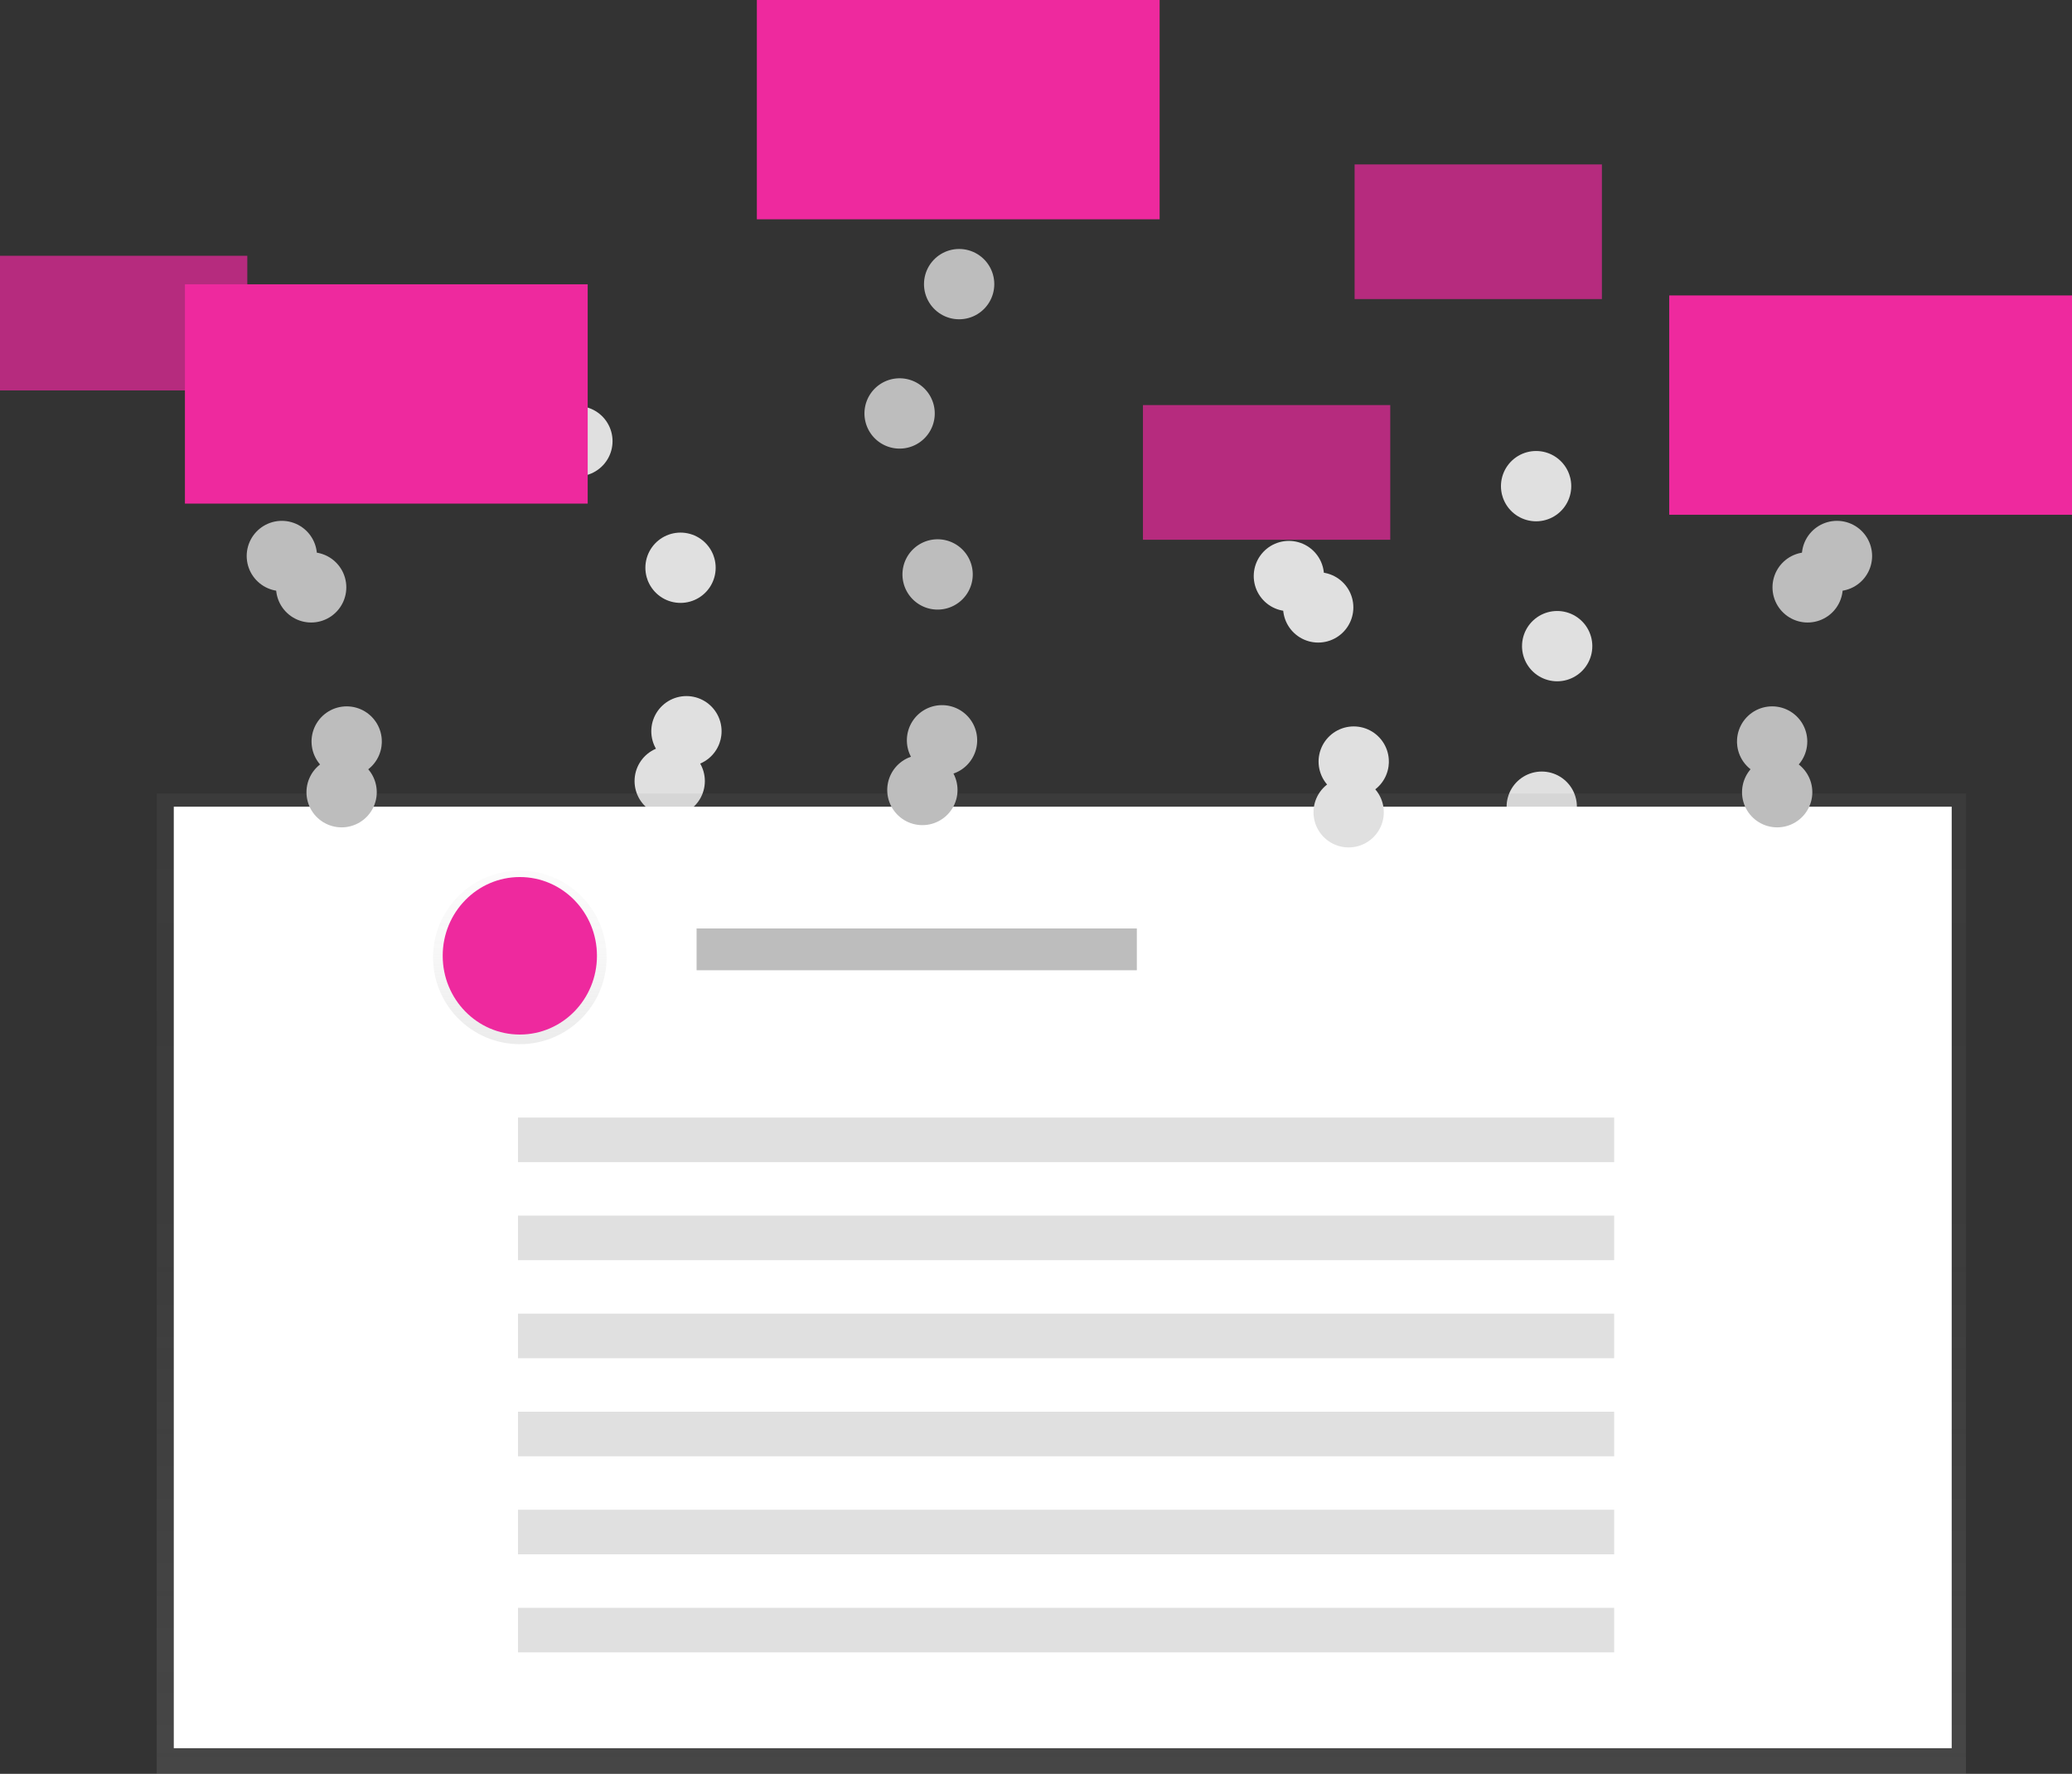 <svg id="Flat-design_publications" xmlns="http://www.w3.org/2000/svg" xmlns:xlink="http://www.w3.org/1999/xlink" width="294.76" height="252.29" viewBox="0 0 294.76 252.29">
  <rect x="0" y="0" width="294.76" height="252.29" fill="#333333" stroke="none"/>
  <defs>
    <linearGradient id="linear-gradient" x1="0.5" y1="1" x2="0.5" gradientUnits="objectBoundingBox">
      <stop offset="0" stop-color="gray" stop-opacity="0.251"/>
      <stop offset="0.54" stop-color="gray" stop-opacity="0.122"/>
      <stop offset="1" stop-color="gray" stop-opacity="0.102"/>
    </linearGradient>
    <linearGradient id="linear-gradient-2" x1="0.5" y1="1" x2="0.5" gradientUnits="objectBoundingBox">
      <stop offset="0" stop-color="#b3b3b3" stop-opacity="0.251"/>
      <stop offset="0.54" stop-color="#b3b3b3" stop-opacity="0.102"/>
      <stop offset="1" stop-color="#b3b3b3" stop-opacity="0.051"/>
    </linearGradient>
  </defs>
  <path id="Tracé_1149" data-name="Tracé 1149" d="M807.874,269.876S816.749,236.913,799,203" transform="translate(-588.547 -155.141)" fill="none" stroke="#e0e0e0" stroke-linecap="round" stroke-linejoin="round" stroke-width="10" stroke-dasharray="0 23"/>
  <line id="Ligne_44" data-name="Ligne 44" transform="translate(95.271 111.09)" fill="none" stroke="#e0e0e0" stroke-linecap="round" stroke-linejoin="round" stroke-width="10"/>
  <path id="Tracé_1150" data-name="Tracé 1150" d="M362.732,270.7c3.131-12.792,4.066-39.46-37.292-50.781" transform="translate(-265.081 -166.698)" fill="none" stroke="#e0e0e0" stroke-linecap="round" stroke-linejoin="round" stroke-width="10" stroke-dasharray="0 23.61"/>
  <line id="Ligne_45" data-name="Ligne 45" transform="translate(56.578 52.509)" fill="none" stroke="#e0e0e0" stroke-linecap="round" stroke-linejoin="round" stroke-width="10"/>
  <rect id="Rectangle_345" data-name="Rectangle 345" width="257.384" height="139.435" transform="translate(22.29 112.854)" fill="url(#linear-gradient)"/>
  <rect id="Rectangle_346" data-name="Rectangle 346" width="252.924" height="133.91" transform="translate(24.722 114.735)" fill="#fff"/>
  <circle id="Ellipse_355" data-name="Ellipse 355" cx="12.343" cy="12.343" r="12.343" transform="translate(61.607 123.826)" fill="url(#linear-gradient-2)"/>
  <ellipse id="Ellipse_356" data-name="Ellipse 356" cx="10.972" cy="11.201" rx="10.972" ry="11.201" transform="translate(62.978 124.741)" fill="#ee299e"/>
  <rect id="Rectangle_347" data-name="Rectangle 347" width="62.632" height="5.943" transform="translate(99.094 132.055)" fill="#bdbdbd"/>
  <rect id="Rectangle_348" data-name="Rectangle 348" width="155.938" height="6.339" transform="translate(73.69 172.895)" fill="#e0e0e0"/>
  <rect id="Rectangle_349" data-name="Rectangle 349" width="155.938" height="6.339" transform="translate(73.69 158.949)" fill="#e0e0e0"/>
  <rect id="Rectangle_350" data-name="Rectangle 350" width="155.938" height="6.339" transform="translate(73.69 186.84)" fill="#e0e0e0"/>
  <rect id="Rectangle_351" data-name="Rectangle 351" width="155.938" height="6.339" transform="translate(73.69 200.786)" fill="#e0e0e0"/>
  <rect id="Rectangle_352" data-name="Rectangle 352" width="155.938" height="6.339" transform="translate(73.69 214.731)" fill="#e0e0e0"/>
  <rect id="Rectangle_353" data-name="Rectangle 353" width="155.938" height="6.339" transform="translate(73.69 228.677)" fill="#e0e0e0"/>
  <line id="Ligne_46" data-name="Ligne 46" transform="translate(48.597 112.675)" fill="none" stroke="#bdbdbd" stroke-linecap="round" stroke-linejoin="round" stroke-width="10"/>
  <path id="Tracé_1151" data-name="Tracé 1151" d="M276.4,333.241c.241-6.852-.6-17.1-6.586-23.9" transform="translate(-227.082 -227.777)" fill="none" stroke="#bdbdbd" stroke-linecap="round" stroke-linejoin="round" stroke-width="10" stroke-dasharray="0 22.87"/>
  <line id="Ligne_47" data-name="Ligne 47" transform="translate(40.094 79.078)" fill="none" stroke="#bdbdbd" stroke-linecap="round" stroke-linejoin="round" stroke-width="10"/>
  <line id="Ligne_48" data-name="Ligne 48" transform="translate(191.857 115.527)" fill="none" stroke="#e0e0e0" stroke-linecap="round" stroke-linejoin="round" stroke-width="10"/>
  <path id="Tracé_1152" data-name="Tracé 1152" d="M728.4,342.241c.241-6.852-.6-17.1-6.586-23.9" transform="translate(-535.822 -233.924)" fill="none" stroke="#e0e0e0" stroke-linecap="round" stroke-linejoin="round" stroke-width="10" stroke-dasharray="0 22.87"/>
  <line id="Ligne_49" data-name="Ligne 49" transform="translate(183.354 81.931)" fill="none" stroke="#e0e0e0" stroke-linecap="round" stroke-linejoin="round" stroke-width="10"/>
  <line id="Ligne_50" data-name="Ligne 50" transform="translate(252.819 112.675)" fill="none" stroke="#bdbdbd" stroke-linecap="round" stroke-linejoin="round" stroke-width="10"/>
  <path id="Tracé_1153" data-name="Tracé 1153" d="M930.332,333.241c-.241-6.852.6-17.1,6.586-23.9" transform="translate(-678.23 -227.777)" fill="none" stroke="#bdbdbd" stroke-linecap="round" stroke-linejoin="round" stroke-width="10" stroke-dasharray="0 22.87"/>
  <line id="Ligne_51" data-name="Ligne 51" transform="translate(261.323 79.078)" fill="none" stroke="#bdbdbd" stroke-linecap="round" stroke-linejoin="round" stroke-width="10"/>
  <rect id="Rectangle_354" data-name="Rectangle 354" width="35.181" height="19.153" transform="translate(0 36.379)" fill="#ee299e" opacity="0.7"/>
  <rect id="Rectangle_355" data-name="Rectangle 355" width="35.181" height="19.153" transform="translate(192.704 23.384)" fill="#ee299e" opacity="0.7"/>
  <rect id="Rectangle_356" data-name="Rectangle 356" width="35.181" height="19.153" transform="translate(162.594 57.615)" fill="#ee299e" opacity="0.7"/>
  <rect id="Rectangle_357" data-name="Rectangle 357" width="57.298" height="31.191" transform="translate(26.307 40.436)" fill="#ee299e"/>
  <rect id="Rectangle_358" data-name="Rectangle 358" width="57.298" height="31.191" transform="translate(237.463 42.021)" fill="#ee299e"/>
  <rect id="Rectangle_359" data-name="Rectangle 359" width="57.298" height="31.191" transform="translate(107.67)" fill="#ee299e"/>
  <line id="Ligne_52" data-name="Ligne 52" transform="translate(131.216 112.358)" fill="none" stroke="#bdbdbd" stroke-linecap="round" stroke-linejoin="round" stroke-width="10"/>
  <path id="Tracé_1154" data-name="Tracé 1154" d="M544.048,250.96a37.4,37.4,0,0,0-2.954-28.753c-7.607-13.79-.767-27.226,3.122-33.077" transform="translate(-410.037 -145.667)" fill="none" stroke="#bdbdbd" stroke-linecap="round" stroke-linejoin="round" stroke-width="10" stroke-dasharray="0 24.01"/>
  <line id="Ligne_53" data-name="Ligne 53" transform="translate(136.446 40.411)" fill="none" stroke="#bdbdbd" stroke-linecap="round" stroke-linejoin="round" stroke-width="10"/>
</svg>
